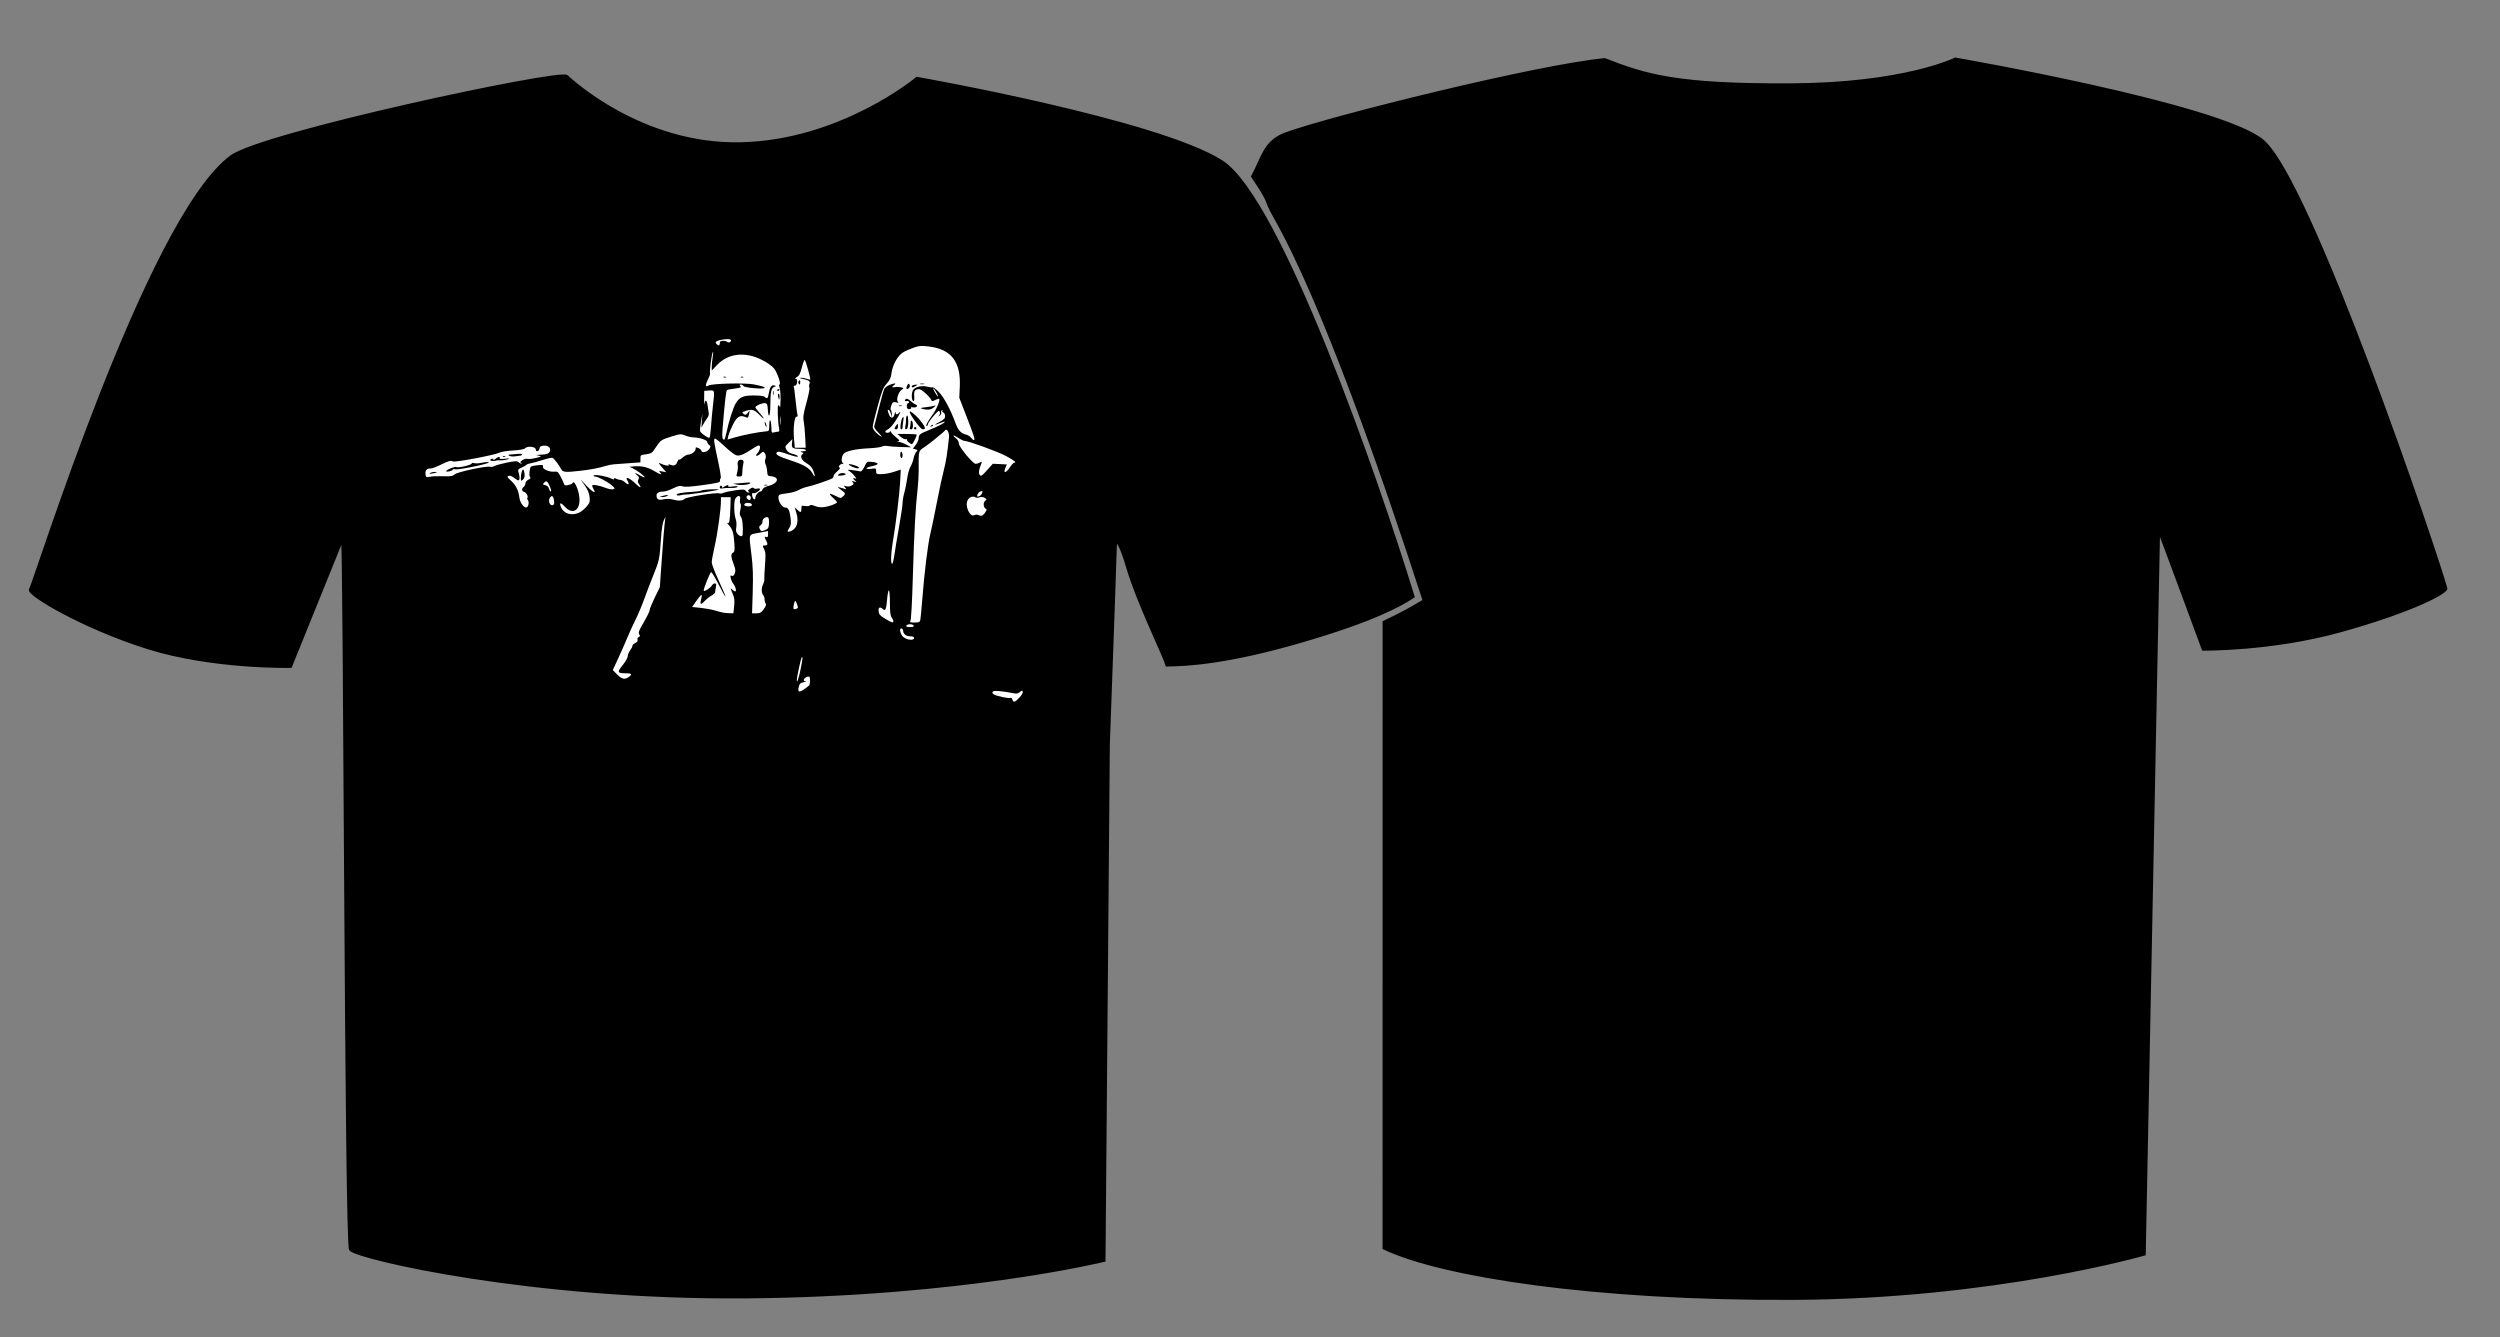 <?xml version="1.0" encoding="UTF-8" standalone="no"?>
<!-- Created with Inkscape (http://www.inkscape.org/) -->

<svg
   xmlns:dc="http://purl.org/dc/elements/1.1/"
   xmlns:cc="http://creativecommons.org/ns#"
   xmlns:rdf="http://www.w3.org/1999/02/22-rdf-syntax-ns#"
   xmlns:svg="http://www.w3.org/2000/svg"
   xmlns="http://www.w3.org/2000/svg"
   xmlns:sodipodi="http://sodipodi.sourceforge.net/DTD/sodipodi-0.dtd"
   xmlns:inkscape="http://www.inkscape.org/namespaces/inkscape"
   version="1.0"
   width="748.736"
   height="400.429"
   id="svg2"
   inkscape:version="0.47 r22583"
   sodipodi:docname="trivial.svg">
  <rect width="100%" height="100%" fill="#808080" stroke="none"/>
  <sodipodi:namedview
     pagecolor="#ffffff"
     bordercolor="#666666"
     borderopacity="1"
     objecttolerance="10"
     gridtolerance="10"
     guidetolerance="10"
     inkscape:pageopacity="0"
     inkscape:pageshadow="2"
     inkscape:window-width="1600"
     inkscape:window-height="853"
     id="namedview6"
     showgrid="false"
     inkscape:zoom="1.8101934"
     inkscape:cx="342.69272"
     inkscape:cy="265.62625"
     inkscape:window-x="0"
     inkscape:window-y="24"
     inkscape:window-maximized="1"
     inkscape:current-layer="svg2" />
  <defs
     id="defs4">
    <inkscape:perspective
       sodipodi:type="inkscape:persp3d"
       inkscape:vp_x="0 : 200.21457 : 1"
       inkscape:vp_y="0 : 1000 : 0"
       inkscape:vp_z="748.73621 : 200.21457 : 1"
       inkscape:persp3d-origin="374.3681 : 133.47638 : 1"
       id="perspective10" />
    <inkscape:perspective
       id="perspective2940"
       inkscape:persp3d-origin="0.5 : 0.33333333 : 1"
       inkscape:vp_z="1 : 0.5 : 1"
       inkscape:vp_y="0 : 1000 : 0"
       inkscape:vp_x="0 : 0.5 : 1"
       sodipodi:type="inkscape:persp3d" />
    <inkscape:perspective
       id="perspective3041"
       inkscape:persp3d-origin="0.5 : 0.33333333 : 1"
       inkscape:vp_z="1 : 0.5 : 1"
       inkscape:vp_y="0 : 1000 : 0"
       inkscape:vp_x="0 : 0.5 : 1"
       sodipodi:type="inkscape:persp3d" />
  </defs>
  <g
     transform="translate(-26.924,-23.191)"
     id="layer1"
     style="fill:#000000">
    <path
       d="M 250.265,411.557 C 186.304,412.075 134.535,399.98 131.96,397.405 C 130.544,395.989 130.31,183.908 129.519,184.172 L 113.908,222.731 C 113.908,222.731 90.628,223.243 71.123,217.097 C 51.841,211.021 35.072,201.005 36.098,199.704 C 37.361,198.105 71.17,88.753 96.171,70.187 C 105.573,63.206 194.633,44.256 196.627,46.114 C 197.741,47.152 218.887,66.927 248.726,66.293 C 278.877,65.659 301.575,46.71 301.575,46.71 C 301.575,46.71 373.684,59.419 392.782,71.666 C 410.085,82.763 439.096,165.948 450.084,201.856 C 446.195,204.409 438.09,208.957 416.218,215.297 C 394.347,221.637 382.332,222.251 376.468,222.318 C 375.817,219.889 367.665,203.254 364.7,193.104 C 362.507,185.595 360.882,183.275 360.882,187.65 C 360.882,188.863 359.954,215.212 358.819,246.202 L 357.521,400.634 C 357.521,400.634 315.113,411.039 250.265,411.557 z M 441.485,396.95 C 441.485,349.887 441.501,222.851 441.501,209.549 C 448.307,206.273 448.25,206.182 453.528,203.134 C 441.601,166.21 423.271,113.696 408.884,88.299 C 405.064,81.555 408.421,85.429 402.132,76.041 C 405.185,70.357 405.738,65.635 412.048,63.318 C 425.25,58.472 487.226,43.03 507.52,41.097 C 519.892,45.928 529.145,48.818 563.361,48.645 C 597.354,48.473 612.54,40.931 612.54,40.931 C 612.54,40.931 691.344,54.585 704.46,65.378 C 718.795,77.173 756.731,189.482 759.42,199.519 C 758.508,201.186 747.789,206.561 727.519,212.156 C 707.103,217.791 686.804,217.562 686.804,217.562 C 686.804,217.562 673.372,181.139 673.365,181.492 L 669.068,398.753 C 669.068,398.753 624.359,411.675 564.367,412.001 C 504.373,412.327 458.585,405.114 441.485,396.95 z "
       style="fill:#000000;fill-opacity:1;stroke:#000001;stroke-width:0.988;stroke-opacity:1"
       id="path2222" />
  </g>
  <rect
     style="fill:#ffffff;fill-opacity:1;stroke:none"
     id="rect3051"
     width="202.128"
     height="149.912"
     x="120.698"
     y="84.109" />
  <path
     style="fill:#000000"
     d="m 118.464,159.065 0,-76.613 103.299,0 103.299,0 0,76.613 0,76.613 -103.299,0 -103.299,0 0,-76.613 z m 186.835,49.866 c 0.692,-0.733 1.114,-1.478 1.003,-1.769 -0.162,-0.423 -0.297,-0.407 -0.86,0.103 -0.491,0.444 -0.968,0.544 -1.801,0.378 -3.431,-0.685 -5.911,-0.896 -6.268,-0.534 -0.27,0.274 -0.205,0.505 0.235,0.83 0.718,0.53 4.595,1.349 5.052,1.066 0.174,-0.107 0.415,0.117 0.536,0.498 0.313,0.986 0.743,0.869 2.104,-0.573 z m -62.838,-3.828 c 0.279,-1.784 0.179,-2.48 -0.353,-2.48 -0.605,0 -1.406,0.628 -1.406,1.102 0,0.152 0.271,0.296 0.603,0.321 0.331,0.025 0.071,0.141 -0.579,0.258 -0.926,0.167 -1.238,0.424 -1.441,1.189 -0.48,1.803 -0.045,2.043 1.624,0.894 0.833,-0.573 1.532,-1.151 1.553,-1.284 z m -2.729,-4.472 c 0.668,-3.269 0.754,-4.106 0.384,-3.735 -0.242,0.242 -1.464,5.818 -1.474,6.731 -0.015,1.235 0.533,-0.271 1.091,-2.996 z m -51.445,2.144 c 1.105,-0.774 0.945,-1.116 -0.526,-1.124 -2.991,-0.016 -3.067,-0.196 -1.119,-2.645 0.753,-0.947 1.372,-2.085 1.374,-2.528 0.002,-0.444 0.314,-1.2 0.692,-1.682 0.379,-0.482 0.689,-1.09 0.689,-1.353 0,-0.263 0.39,-0.655 0.866,-0.872 0.589,-0.269 0.806,-0.583 0.678,-0.985 -0.111,-0.35 0.03,-0.674 0.347,-0.795 0.423,-0.162 0.454,-0.335 0.145,-0.828 -0.322,-0.516 -0.086,-1.137 1.37,-3.601 0.967,-1.638 1.759,-3.266 1.759,-3.618 0,-0.352 0.687,-2.045 1.527,-3.76 l 1.527,-3.12 0.386,-5.645 c 0.51,-7.457 0.996,-13.322 1.21,-14.598 0.171,-1.023 0.167,-1.021 -0.397,0.172 -0.36,0.762 -0.671,2.725 -0.845,5.337 -0.416,6.246 -0.517,6.749 -2.212,10.928 -0.865,2.133 -2.126,5.428 -2.803,7.321 -0.677,1.894 -1.828,4.633 -2.558,6.087 -0.73,1.454 -1.866,3.943 -2.523,5.531 -0.657,1.588 -1.905,4.416 -2.772,6.285 l -1.577,3.397 1.284,1.315 c 1.387,1.42 2.278,1.62 3.478,0.779 z m 85.47,-11.688 c 0,-0.357 -0.359,-0.516 -1.163,-0.516 -1.194,0 -2.094,-0.707 -2.103,-1.653 -0.003,-0.289 -0.199,-0.591 -0.436,-0.671 -0.88,-0.295 -0.467,1.751 0.516,2.556 1.107,0.906 3.185,1.091 3.185,0.284 z m -0.086,-3.702 c -0.079,-0.237 -0.582,-0.43 -1.119,-0.43 -0.537,0 -1.04,0.194 -1.119,0.43 -0.097,0.292 0.262,0.43 1.119,0.43 0.857,0 1.216,-0.138 1.119,-0.43 z m -6.123,-1.377 c -0.006,-0.237 -0.238,-0.731 -0.516,-1.099 -0.372,-0.492 -0.506,-1.651 -0.506,-4.39 0,-2.047 -0.141,-3.722 -0.313,-3.722 -0.172,0 -0.423,1.317 -0.557,2.927 -0.173,2.075 -0.376,2.927 -0.699,2.927 -0.25,0 -0.551,-0.155 -0.668,-0.344 -0.117,-0.189 -0.446,-0.344 -0.731,-0.344 -0.377,0 -0.489,0.305 -0.41,1.118 0.091,0.943 0.402,1.293 1.986,2.238 2.06,1.228 2.431,1.334 2.415,0.69 z m 8.081,-0.344 c 0.09,-0.426 0.334,-2.944 0.542,-5.595 0.675,-8.599 1.672,-16.822 2.421,-19.981 0.403,-1.699 1.335,-6.188 2.072,-9.975 0.737,-3.788 1.649,-8.023 2.028,-9.411 0.6,-2.203 1.041,-5.006 1.54,-9.792 0.133,-1.278 -0.672,-2.739 -1.142,-2.073 -0.409,0.58 -4.78,4.128 -6.304,5.118 -1.73,1.123 -1.683,0.93 -1.643,6.862 0.01,1.515 -0.138,4.072 -0.329,5.681 -0.608,5.115 -1.029,12.886 -1.418,26.164 -0.232,7.942 -0.517,13.075 -0.739,13.343 -0.283,0.341 -0.016,0.436 1.224,0.436 1.366,0 1.608,-0.107 1.749,-0.775 z m -55.759,-4.132 c 0.188,-1.774 0.099,-2.452 -0.506,-3.857 -0.677,-1.572 -0.684,-1.659 -0.087,-1.119 0.356,0.322 0.751,0.586 0.878,0.586 0.465,0 0.214,-1.307 -0.405,-2.106 -0.35,-0.452 -0.745,-1.267 -0.878,-1.812 -0.2,-0.817 -0.147,-0.954 0.303,-0.781 0.378,0.145 0.653,-0.076 0.898,-0.719 0.277,-0.728 0.2,-1.327 -0.355,-2.779 -0.851,-2.223 -0.889,-3.031 -0.161,-3.439 0.444,-0.248 0.516,-0.754 0.385,-2.686 -0.221,-3.245 -0.52,-4.276 -1.577,-5.446 -0.497,-0.55 -0.715,-0.892 -0.484,-0.761 0.56,0.319 0.74,-0.625 0.859,-4.523 l 0.098,-3.185 -1.463,1.7e-4 -1.463,1.7e-4 0,1.302 c 0,2.373 -1.05,9.835 -1.908,13.566 -0.465,2.022 -0.845,4.114 -0.843,4.648 0.002,0.534 0.931,2.967 2.066,5.406 1.135,2.439 2.055,4.608 2.045,4.821 -0.01,0.213 -0.901,-1.354 -1.98,-3.482 -1.079,-2.127 -2.117,-3.847 -2.306,-3.822 -0.307,0.041 -2.238,4.811 -2.238,5.527 0,0.489 2.025,-0.734 2.412,-1.457 0.202,-0.377 0.613,-0.685 0.914,-0.685 0.429,0 0.501,0.232 0.332,1.076 -0.118,0.592 -0.215,1.285 -0.215,1.541 0,0.256 -0.488,0.717 -1.085,1.026 -0.597,0.309 -1.522,1.04 -2.057,1.625 -1.166,1.276 -1.505,1.086 -1.043,-0.587 0.188,-0.681 0.221,-1.237 0.074,-1.237 -0.147,0 -0.838,0.813 -1.535,1.808 l -1.267,1.808 2.509,0.255 c 1.38,0.141 3.284,0.484 4.231,0.763 2.302,0.679 2.876,0.788 4.363,0.835 l 1.264,0.04 0.228,-2.152 z m 8.891,0.873 c 0.597,-0.839 0.794,-1.396 0.571,-1.618 -0.186,-0.186 -0.339,-0.742 -0.339,-1.234 0,-0.492 -0.182,-1.077 -0.404,-1.299 -0.571,-0.571 -0.6,-2.153 -0.058,-3.245 0.253,-0.511 0.425,-1.208 0.383,-1.549 -0.043,-0.342 0.049,-2.268 0.203,-4.281 0.236,-3.078 0.193,-3.831 -0.275,-4.735 -0.526,-1.017 -0.521,-1.074 0.085,-1.074 0.98,0 1.118,-0.341 0.569,-1.404 -0.631,-1.22 -0.629,-1.378 0.014,-1.131 0.386,0.148 0.516,-0.054 0.516,-0.796 l 0,-0.994 -2.754,0.527 c -3.23,0.618 -3.03,0.008 -2.197,6.711 0.421,3.39 0.51,6.073 0.362,10.946 l -0.197,6.456 1.305,0 c 1.113,0 1.439,-0.188 2.215,-1.279 z m 10.218,-0.46 c 0,-0.155 -0.172,-0.718 -0.382,-1.251 -0.355,-0.901 -0.402,-0.921 -0.664,-0.281 -0.155,0.379 -0.293,1.023 -0.306,1.431 -0.019,0.578 0.129,0.703 0.664,0.562 0.379,-0.099 0.689,-0.307 0.689,-0.462 z m 28.907,-15.907 c 0.224,-1.562 0.861,-5.38 1.417,-8.483 0.556,-3.103 1.01,-6.207 1.01,-6.898 0,-0.69 0.244,-2.103 0.541,-3.138 0.298,-1.036 0.677,-2.941 0.843,-4.234 0.166,-1.293 0.612,-2.877 0.991,-3.519 0.379,-0.643 0.794,-1.754 0.923,-2.469 0.128,-0.716 0.476,-1.579 0.773,-1.919 0.497,-0.568 0.479,-0.633 -0.224,-0.817 l -0.764,-0.2 0.869,-1.14 c 0.478,-0.627 0.869,-1.519 0.869,-1.981 0,-1.08 0.35,-1.348 3.271,-2.511 2.547,-1.014 4.768,-2.198 4.544,-2.422 -0.074,-0.074 -0.695,0.1 -1.381,0.387 -1.9,0.794 -1.984,0.592 -0.15,-0.362 1.291,-0.672 1.636,-1.034 1.636,-1.716 0,-0.476 -0.232,-0.954 -0.515,-1.062 -0.283,-0.109 -0.414,-0.36 -0.291,-0.559 0.127,-0.206 0.059,-0.26 -0.159,-0.125 -0.21,0.13 -0.305,0.439 -0.21,0.687 0.095,0.248 -0.105,0.669 -0.445,0.936 -0.56,0.44 -0.575,0.43 -0.161,-0.099 0.29,-0.37 0.348,-0.78 0.159,-1.118 -0.24,-0.429 -0.615,-0.157 -1.921,1.397 -0.892,1.061 -1.623,2.145 -1.623,2.409 0,0.264 -0.159,0.479 -0.353,0.479 -0.421,0 0.254,-1.262 1.903,-3.56 1.155,-1.61 2.189,-4.178 1.828,-4.54 -0.097,-0.097 -0.625,0.057 -1.174,0.342 -0.763,0.396 -1.028,0.418 -1.125,0.092 -0.259,-0.867 -2.966,-3.353 -3.646,-3.348 -1.298,0.01 -1.648,0.504 -1.516,2.147 0.091,1.135 0.009,1.504 -0.306,1.383 -0.518,-0.199 -0.57,-2.286 -0.081,-3.201 0.524,-0.98 2.671,-1.516 4.286,-1.07 0.729,0.201 1.453,0.287 1.609,0.191 0.156,-0.096 0.972,0.513 1.813,1.354 1.532,1.532 3.551,5.283 5.054,9.387 0.792,2.163 1.636,3.078 3.153,3.419 0.518,0.116 1.242,0.592 1.608,1.057 0.366,0.465 0.747,0.714 0.846,0.553 0.216,-0.35 -0.176,-1.52 -2.628,-7.844 l -1.86,-4.799 0.154,-3.307 c 0.345,-7.424 -2.518,-11.195 -9.13,-12.024 -2.386,-0.299 -2.966,-0.257 -4.711,0.344 -1.095,0.377 -2.524,1.014 -3.175,1.417 -1.564,0.966 -3.131,3.766 -3.425,6.117 -0.184,1.474 -0.493,2.159 -1.452,3.221 -1.049,1.161 -1.424,2.101 -2.697,6.751 -0.813,2.971 -1.484,5.758 -1.49,6.193 -0.012,0.786 1.25,2.214 2.571,2.91 0.379,0.2 0.022,-0.288 -0.793,-1.084 -0.962,-0.939 -1.42,-1.652 -1.307,-2.032 0.096,-0.322 0.733,-2.82 1.414,-5.551 0.682,-2.731 1.398,-5.262 1.592,-5.625 0.194,-0.363 0.878,-0.879 1.519,-1.147 1.487,-0.621 2.26,-0.626 1.447,-0.008 -0.833,0.632 -0.754,0.831 0.252,0.639 0.47,-0.09 1.267,-0.06 1.771,0.067 0.915,0.23 0.915,0.231 0.189,0.74 -1.017,0.713 -1.741,3.171 -1.069,3.632 0.351,0.24 0.193,0.279 -0.547,0.135 -0.931,-0.182 -1.084,-0.087 -1.459,0.908 -0.231,0.611 -0.305,1.197 -0.165,1.301 0.14,0.104 0.283,0.655 0.318,1.223 l 0.064,1.033 -0.372,-1.119 c -0.205,-0.615 -0.505,-1.119 -0.667,-1.119 -0.373,0 -0.371,0.021 0.09,1.344 0.48,1.378 1.416,1.3 1.725,-0.143 0.121,-0.566 0.238,-0.758 0.261,-0.426 0.048,0.702 0.421,0.773 1.005,0.189 0.78,-0.78 0.411,0.088 -0.958,2.258 -0.754,1.195 -1.762,2.35 -2.238,2.567 -0.477,0.217 -0.867,0.553 -0.867,0.747 0,0.51 1.373,0.433 1.402,-0.079 0.013,-0.237 0.13,-0.172 0.258,0.144 0.129,0.316 0.821,1.04 1.538,1.608 1.071,0.849 1.194,1.062 0.689,1.193 -0.489,0.127 -0.46,0.168 0.141,0.2 0.416,0.022 1.425,0.395 2.241,0.829 l 1.485,0.79 -3.041,-0.079 c -1.672,-0.043 -3.486,-0.177 -4.029,-0.296 -0.543,-0.119 -1.299,-0.051 -1.679,0.153 -0.38,0.203 -2.102,0.437 -3.828,0.519 -4.089,0.195 -6.906,0.803 -7.659,1.653 -0.696,0.785 -0.804,2.531 -0.172,2.786 0.274,0.111 0.227,0.184 -0.13,0.201 -0.788,0.038 -1.512,0.942 -0.917,1.144 0.286,0.097 0.046,0.488 -0.674,1.097 -0.615,0.52 -1.119,1.155 -1.119,1.412 0,0.256 -0.178,0.576 -0.396,0.71 -0.782,0.483 -6.004,2.259 -7.391,2.512 -0.779,0.143 -1.953,0.576 -2.608,0.962 -0.655,0.387 -2.095,0.816 -3.2,0.954 -1.104,0.138 -2.216,0.331 -2.471,0.428 -1.235,0.474 0.185,3.891 1.616,3.891 0.864,0 1.302,0.897 1.576,3.225 0.174,1.482 0.097,2.116 -0.337,2.779 -0.309,0.472 -0.563,0.942 -0.563,1.043 0,0.417 0.997,0.139 1.817,-0.506 1.155,-0.908 1.457,-2.776 0.8,-4.945 l -0.507,-1.675 0.775,0.728 c 1.031,0.969 1.247,0.92 1.247,-0.283 0,-0.956 0.063,-1.001 1.161,-0.823 0.65,0.105 1.26,0.029 1.385,-0.173 0.15,-0.243 0.639,-0.188 1.493,0.169 0.865,0.361 1.783,0.462 2.88,0.317 1.534,-0.203 3.755,-1.073 3.755,-1.47 0,-0.103 -0.573,-0.711 -1.272,-1.352 -1.446,-1.324 -1.073,-1.498 0.975,-0.453 1.325,0.676 1.43,0.682 2.052,0.119 0.904,-0.818 0.842,-1.019 -0.635,-2.062 -1.312,-0.926 -1.216,-0.946 1.119,-0.237 0.629,0.191 0.644,0.155 0.175,-0.417 -0.476,-0.58 -0.454,-0.607 0.299,-0.368 0.488,0.155 1.14,0.083 1.629,-0.178 0.67,-0.359 0.74,-0.527 0.392,-0.947 -0.361,-0.435 -0.296,-0.475 0.435,-0.271 0.782,0.218 0.804,0.196 0.256,-0.247 -0.764,-0.617 -0.777,-0.972 -0.024,-0.683 0.498,0.191 0.486,0.099 -0.086,-0.668 -0.365,-0.489 -1.052,-1.145 -1.525,-1.458 -0.846,-0.559 -0.831,-0.565 0.861,-0.357 0.947,0.117 1.962,0.281 2.255,0.366 0.363,0.105 0.776,-0.346 1.295,-1.414 0.739,-1.521 0.803,-1.564 2.144,-1.439 2.307,0.215 2.398,0.818 0.192,1.276 -2.174,0.451 -2.335,1.075 -0.204,0.789 1.305,-0.175 1.377,-0.137 1.377,0.721 0,0.853 0.097,0.906 1.636,0.898 0.9,-0.005 2.551,-0.315 3.669,-0.689 1.118,-0.374 2.049,-0.68 2.069,-0.68 0.019,0 -0.069,1.743 -0.196,3.874 -0.239,4.004 -1.309,12.7 -2.193,17.819 -0.565,3.273 -0.667,6.542 -0.203,6.542 0.168,0 0.488,-1.278 0.711,-2.841 z m -16.789,-23.924 c 0.416,-0.501 1.866,-0.588 2.15,-0.129 0.105,0.17 -0.418,0.366 -1.161,0.437 -1.063,0.101 -1.274,0.035 -0.989,-0.308 z m 4.1,-2.35 c -0.644,-0.28 -1.085,-0.594 -0.98,-0.699 0.268,-0.268 3.012,0.592 3.012,0.944 0,0.419 -0.694,0.335 -2.032,-0.245 z m 14.428,-3.617 c 0,-0.615 0.143,-0.965 0.344,-0.841 0.189,0.117 0.344,0.591 0.344,1.053 0,0.462 -0.155,0.841 -0.344,0.841 -0.189,0 -0.344,-0.474 -0.344,-1.053 z m 2.582,-3.63 c -0.379,-0.291 -0.652,-0.668 -0.607,-0.837 0.045,-0.169 -0.119,-0.231 -0.364,-0.137 -0.245,0.094 -0.902,-0.221 -1.459,-0.701 l -1.014,-0.872 2.783,-3.4e-4 c 1.531,-2.3e-4 2.869,0.085 2.974,0.19 0.201,0.201 -1.158,2.908 -1.453,2.894 -0.095,-0.004 -0.482,-0.247 -0.861,-0.538 z m -4.293,-4.183 c 0.006,-0.142 0.238,-0.559 0.516,-0.927 0.485,-0.641 0.506,-0.63 0.506,0.258 0,0.594 -0.185,0.927 -0.516,0.927 -0.284,0 -0.512,-0.116 -0.506,-0.258 z m 1.839,-1.363 c 0.122,-0.892 0.396,-1.783 0.608,-1.98 0.283,-0.262 0.329,0.011 0.173,1.019 -0.117,0.758 -0.215,1.648 -0.217,1.98 -0.002,0.331 -0.18,0.603 -0.395,0.603 -0.268,0 -0.321,-0.51 -0.169,-1.622 z m 1.376,0.847 c 0.114,-0.426 0.21,-1.356 0.212,-2.066 0.003,-0.71 0.16,-1.291 0.349,-1.291 0.373,0 0.475,2.701 0.135,3.587 -0.324,0.844 -0.931,0.644 -0.697,-0.23 z m 1.385,0.23 c 0.115,-0.3 0.209,-0.928 0.209,-1.398 0,-0.481 0.15,-0.76 0.344,-0.64 0.189,0.117 0.344,0.746 0.344,1.398 0,0.859 -0.152,1.185 -0.553,1.185 -0.363,0 -0.481,-0.187 -0.344,-0.545 z m 1.242,0.2 c 0,-0.189 0.155,-0.344 0.344,-0.344 0.189,0 0.344,0.155 0.344,0.344 0,0.189 -0.155,0.344 -0.344,0.344 -0.189,0 -0.344,-0.155 -0.344,-0.344 z m 0.786,-1.463 c -2.676,-3.551 -2.823,-4.641 -0.314,-2.328 1.618,1.491 3.062,3.586 2.713,3.935 -0.498,0.498 -1.133,0.072 -2.399,-1.607 z m 4.287,0.732 c 0.234,-0.235 0.511,-0.341 0.617,-0.235 0.106,0.106 -0.085,0.299 -0.425,0.428 -0.491,0.187 -0.53,0.147 -0.193,-0.193 z m -7.057,-5.178 c -0.402,-0.402 -0.157,-1.666 0.323,-1.666 0.178,0 0.222,-0.166 0.097,-0.368 -0.125,-0.202 -0.444,-0.285 -0.709,-0.183 -0.564,0.217 -0.654,-0.335 -0.109,-0.672 0.205,-0.127 0.786,0.151 1.291,0.618 0.505,0.466 1.2,0.947 1.543,1.068 0.343,0.121 0.528,0.376 0.41,0.567 -0.249,0.404 -1.426,0.467 -1.638,0.088 -0.079,-0.142 -0.102,-0.077 -0.05,0.144 0.126,0.541 -0.724,0.837 -1.158,0.403 z m 4.394,0.085 c -0.692,-0.198 -0.49,-0.287 1.033,-0.454 1.042,-0.114 2.204,-0.311 2.582,-0.437 0.604,-0.201 0.588,-0.141 -0.124,0.488 -0.822,0.726 -1.92,0.852 -3.491,0.402 z m -6.973,-0.946 c 0.237,-0.096 0.624,-0.096 0.861,0 0.237,0.096 0.043,0.174 -0.43,0.174 -0.473,0 -0.667,-0.078 -0.43,-0.174 z m 2.278,-5.367 c 0.036,-0.237 0.197,-0.641 0.357,-0.898 0.241,-0.386 0.341,-0.388 0.573,-0.011 0.158,0.255 0.12,0.65 -0.085,0.898 -0.468,0.564 -0.93,0.57 -0.845,0.011 z m 1.595,-0.343 c 0,-0.249 0.414,-0.488 0.919,-0.53 1.014,-0.084 0.996,-0.013 -0.144,0.58 -0.615,0.32 -0.775,0.31 -0.775,-0.05 z m 2.496,-0.841 c 0.331,-0.087 0.874,-0.087 1.205,0 0.331,0.087 0.06,0.157 -0.603,0.157 -0.663,0 -0.934,-0.071 -0.603,-0.157 z m -53.124,45.086 c 0.136,-2.622 -0.101,-4.728 -0.601,-5.331 -0.331,-0.399 -0.356,-0.907 -0.103,-2.034 0.199,-0.885 0.211,-1.628 0.029,-1.81 -0.17,-0.17 -0.22,-0.751 -0.112,-1.291 0.24,-1.202 -0.611,-1.371 -1.38,-0.274 -0.554,0.79 -0.479,4.794 0.119,6.367 0.186,0.49 0.241,1.504 0.121,2.254 -0.167,1.043 -0.074,1.522 0.397,2.043 0.762,0.842 1.488,0.878 1.53,0.077 z m 7.867,-3.169 c 0.059,-0.818 -0.04,-1.635 -0.221,-1.816 -0.513,-0.513 -1.835,0.35 -1.713,1.117 0.057,0.358 -0.187,0.864 -0.542,1.125 -0.537,0.394 -0.579,0.6 -0.248,1.218 0.367,0.686 0.485,0.709 1.507,0.294 0.977,-0.397 1.122,-0.628 1.217,-1.937 z m -56.992,-3.236 c 0.612,-0.256 1.632,-1.056 2.266,-1.777 1.038,-1.182 1.137,-1.475 0.995,-2.949 -0.111,-1.155 -0.532,-2.177 -1.429,-3.474 l -1.272,-1.837 1.908,2.036 c 1.774,1.894 2.935,2.409 1.98,0.879 -0.23,-0.368 -0.417,-0.832 -0.417,-1.033 0,-0.458 2.004,-0.117 4.132,0.701 0.852,0.328 1.84,0.492 2.195,0.364 0.579,-0.209 0.529,-0.33 -0.479,-1.179 -1.351,-1.137 -4.214,-2.63 -5.044,-2.63 -0.374,0 -0.475,-0.12 -0.27,-0.322 0.372,-0.366 4.001,0.302 5.234,0.963 0.521,0.28 0.775,0.295 0.775,0.047 0,-0.258 0.2,-0.261 0.666,-0.012 0.366,0.196 0.937,0.356 1.269,0.356 0.332,0 0.961,0.336 1.399,0.747 0.979,0.92 1.427,0.599 0.704,-0.505 -0.941,-1.436 0.599,-0.911 2.341,0.799 1.479,1.452 2.069,1.535 1.056,0.148 -0.358,-0.49 -0.391,-0.839 -0.126,-1.334 0.289,-0.54 0.208,-0.793 -0.414,-1.296 -1.048,-0.849 -0.528,-0.791 0.917,0.102 0.648,0.4 1.254,0.651 1.348,0.558 0.22,-0.22 -2.14,-2.032 -3.477,-2.67 l -1.033,-0.493 1.377,-0.12 c 2.273,-0.199 4.115,0.241 6.157,1.471 1.816,1.093 2.469,1.199 1.515,0.245 -0.33,-0.33 -0.164,-0.369 0.775,-0.182 l 1.194,0.238 -1.119,-1.277 c -1.264,-1.442 -1.389,-1.76 -0.516,-1.312 1.045,0.536 2.575,0.81 2.333,0.419 -0.147,-0.238 0.045,-0.259 0.574,-0.063 1.07,0.396 1.635,0.147 2.031,-0.896 0.182,-0.48 0.421,-0.783 0.531,-0.673 0.11,0.11 0.607,-0.179 1.106,-0.641 0.499,-0.462 1.222,-0.84 1.608,-0.84 0.988,0 2.232,-0.953 2.232,-1.709 0,-0.556 0.109,-0.586 0.858,-0.239 0.472,0.219 0.859,0.572 0.861,0.785 0.005,0.762 1.751,0.408 2.328,-0.472 0.523,-0.799 0.522,-0.89 -0.02,-1.286 -0.321,-0.235 -0.583,-0.649 -0.583,-0.92 0,-0.54 -2.447,-1.325 -4.13,-1.325 -0.562,0 -1.646,-0.25 -2.41,-0.556 -1.337,-0.535 -1.498,-0.522 -4.319,0.358 -2.631,0.82 -3.033,1.061 -3.941,2.363 -0.556,0.797 -1.213,1.736 -1.461,2.086 -0.286,0.404 -1.045,0.703 -2.081,0.82 -1.57,0.177 -1.63,0.225 -1.63,1.297 l 0,1.113 -3.357,0.242 c -1.846,0.133 -3.9,0.283 -4.562,0.334 -0.663,0.051 -1.747,0.261 -2.41,0.467 -2.052,0.639 -4.526,1.118 -7.575,1.466 -4.554,0.52 -5.335,0.462 -5.806,-0.435 -0.616,-1.172 -2.108,-3.154 -2.568,-3.411 -0.224,-0.125 -1.569,0.152 -2.99,0.616 -1.42,0.464 -3.036,0.91 -3.59,0.993 -0.554,0.082 -1.096,0.27 -1.205,0.416 -0.109,0.147 -0.767,0.53 -1.462,0.851 -1.235,0.571 -1.256,0.612 -0.898,1.777 0.201,0.656 0.268,1.448 0.149,1.76 -0.19,0.494 -0.372,0.449 -1.422,-0.352 -0.784,-0.598 -1.417,-0.837 -1.811,-0.685 -0.518,0.2 -0.406,0.418 0.771,1.497 1.477,1.354 2.216,2.859 2.486,5.06 0.172,1.406 1.234,2.927 2.044,2.927 0.606,0 0.979,-1.616 0.504,-2.188 -0.209,-0.252 -0.29,-0.548 -0.179,-0.658 0.376,-0.376 -0.24,-1.594 -0.913,-1.808 -0.8,-0.254 -0.87,-0.95 -0.155,-1.544 0.284,-0.236 0.516,-0.723 0.516,-1.083 0,-0.363 0.382,-0.828 0.858,-1.045 0.625,-0.285 0.763,-0.506 0.506,-0.815 -0.202,-0.243 -0.256,-1.026 -0.126,-1.834 0.223,-1.397 0.242,-1.412 1.99,-1.644 1.886,-0.25 2.159,-0.187 2.009,0.465 -0.147,0.64 1.91,1.538 3.255,1.422 1.111,-0.096 1.264,0.013 2.019,1.44 0.449,0.849 0.902,1.827 1.006,2.173 0.155,0.513 0.398,0.585 1.309,0.389 0.616,-0.133 1.171,-0.378 1.234,-0.544 0.507,-1.336 2.123,2.429 2.123,4.947 0,3.388 -2.218,4.455 -4.372,2.103 -1.281,-1.398 -1.783,-1.338 -1.171,0.139 0.788,1.903 3.055,2.623 5.302,1.684 z m -17.314,-10.414 c 0.006,-1.288 0.346,-2.55 0.686,-2.55 0.147,0 0.33,0.546 0.408,1.213 0.101,0.864 -0.037,1.375 -0.479,1.775 -0.584,0.529 -0.62,0.503 -0.616,-0.439 z m 69.205,7.952 c 0,-0.562 -1.881,-0.75 -2.208,-0.22 -0.287,0.464 0.17,0.737 1.233,0.737 0.638,0 0.976,-0.179 0.976,-0.516 z m -59.23,-0.775 c -0.003,-0.521 -0.152,-1.179 -0.332,-1.463 -0.29,-0.459 -0.383,-0.459 -0.831,0 -0.702,0.719 -0.338,2.41 0.519,2.41 0.479,0 0.647,-0.247 0.643,-0.947 z m 35.414,-0.785 c 1.787,0.496 3.023,0.438 3.632,-0.17 0.576,-0.576 9.523,-1.991 10.417,-1.648 0.284,0.109 0.855,0.034 1.268,-0.167 0.413,-0.201 1.99,-0.536 3.503,-0.745 2.369,-0.327 2.805,-0.306 3.137,0.147 0.212,0.29 0.601,0.524 0.864,0.522 0.386,-0.004 0.392,-0.06 0.028,-0.291 -0.341,-0.216 -0.24,-0.424 0.412,-0.852 0.58,-0.38 0.938,-0.445 1.091,-0.197 0.125,0.203 0.598,0.275 1.051,0.162 0.455,-0.114 0.823,-0.053 0.823,0.136 0,0.525 -1.641,1.483 -2.077,1.213 -0.258,-0.159 -0.349,0.079 -0.273,0.719 0.124,1.051 0.973,1.606 0.973,0.635 0,-0.716 0.962,-1.864 1.563,-1.864 0.233,0 0.495,-0.275 0.583,-0.612 0.103,-0.396 0.796,-0.785 1.959,-1.102 2.797,-0.762 3.185,-2.578 0.604,-2.828 -1.01,-0.098 -1.101,-0.212 -1.189,-1.483 -0.052,-0.758 -0.267,-1.715 -0.476,-2.129 -0.214,-0.423 -0.262,-1.025 -0.109,-1.377 0.325,-0.748 0.231,-1.498 -0.265,-2.101 -0.289,-0.352 -0.515,-0.299 -1.109,0.258 -1.066,1.002 -1.885,0.917 -0.933,-0.097 0.773,-0.822 1.024,-2.302 0.39,-2.302 -0.197,0 -0.778,0.277 -1.291,0.616 -3.152,2.083 -4.358,2.605 -5.407,2.342 -0.512,-0.129 -2.07,-1.312 -3.462,-2.629 -1.392,-1.317 -2.714,-2.395 -2.938,-2.395 -0.5,0 -0.361,1.011 0.984,7.158 0.551,2.516 0.867,4.659 0.702,4.76 -0.165,0.102 -0.257,0.434 -0.204,0.737 0.08,0.461 -0.76,0.671 -5.076,1.271 -3.681,0.512 -5.445,0.623 -6.118,0.387 -0.767,-0.27 -1.305,-0.157 -2.842,0.597 -1.042,0.511 -2.24,0.932 -2.662,0.934 -1.54,0.009 -2.317,0.402 -2.317,1.172 0,1.211 0.574,1.531 2.121,1.183 0.869,-0.195 1.847,-0.18 2.642,0.041 z m -3.042,-1.023 c 0.473,-0.152 1.093,-0.289 1.377,-0.305 0.459,-0.026 0.459,0.008 0,0.305 -0.284,0.184 -0.904,0.321 -1.377,0.305 l -0.861,-0.029 0.861,-0.276 z m 4.331,-0.301 c -0.258,-0.418 1.548,-0.791 4.604,-0.95 1.411,-0.074 2.65,-0.248 2.755,-0.388 0.105,-0.14 1.351,-0.305 2.77,-0.367 1.419,-0.062 2.486,-0.018 2.371,0.097 -0.231,0.231 -8.674,1.486 -9.772,1.453 -0.379,-0.011 -1.105,0.087 -1.614,0.219 -0.509,0.132 -1.01,0.103 -1.113,-0.064 z m 12.886,-2.301 c 0,-0.273 0.155,-0.497 0.344,-0.497 0.189,0 0.344,0.174 0.344,0.386 0,0.257 0.144,0.275 0.43,0.053 0.729,-0.564 1.701,-0.824 1.427,-0.382 -0.177,0.286 0.201,0.334 1.377,0.172 1.082,-0.148 1.548,-0.104 1.401,0.134 -0.121,0.196 -1.02,0.337 -1.998,0.314 -0.977,-0.024 -2.126,0.037 -2.552,0.136 -0.528,0.122 -0.775,0.021 -0.775,-0.318 z m 4.993,-0.848 -1.033,-0.255 1.033,-0.061 c 0.568,-0.034 1.808,-0.137 2.755,-0.23 1.157,-0.113 1.608,-0.055 1.375,0.178 -0.47,0.47 -2.859,0.683 -4.129,0.369 z m 8.35,0.124 c 0.237,-0.096 0.624,-0.096 0.861,0 0.237,0.096 0.043,0.174 -0.43,0.174 -0.473,0 -0.667,-0.078 -0.43,-0.174 z m -8.118,-3.788 c 0.192,-0.694 0.263,-1.688 0.159,-2.208 -0.219,-1.095 0.428,-1.822 1.318,-1.48 0.449,0.172 0.531,0.442 0.342,1.125 -0.137,0.494 -0.263,1.557 -0.28,2.362 -0.029,1.352 -0.102,1.463 -0.959,1.463 -0.903,0 -0.919,-0.035 -0.58,-1.262 z m 4.072,7.632 c 0,-0.666 -0.676,-1.011 -1.117,-0.57 -0.262,0.262 -0.242,0.521 0.069,0.896 0.485,0.585 1.048,0.41 1.048,-0.326 z m -60.099,-3.185 c -0.749,-1.795 -1.087,-2.06 -1.764,-1.383 -0.527,0.527 -0.505,0.584 0.317,0.79 0.547,0.137 0.964,0.539 1.093,1.053 0.115,0.457 0.363,0.831 0.551,0.831 0.192,0 0.106,-0.567 -0.197,-1.291 z m -32.21,-3.265 c 2.454,0.078 3.008,-0.008 3.615,-0.566 0.79,-0.725 9.705,-2.617 10.639,-2.258 0.29,0.111 0.887,1.6e-4 1.328,-0.247 0.441,-0.247 2.119,-0.707 3.728,-1.024 2.65,-0.52 2.984,-0.524 3.531,-0.039 0.333,0.295 0.707,0.433 0.832,0.308 0.125,-0.125 0.008,-0.231 -0.26,-0.235 -0.296,-0.005 -0.15,-0.268 0.373,-0.672 0.529,-0.408 1.155,-0.591 1.625,-0.474 0.42,0.104 1.578,-0.019 2.572,-0.274 1.711,-0.438 1.753,-0.475 0.786,-0.683 -0.946,-0.203 -0.919,-0.222 0.355,-0.265 2.051,-0.068 2.843,-0.365 3.047,-1.146 0.262,-1 -0.601,-1.708 -1.925,-1.581 -0.86,0.083 -1.147,0.289 -1.232,0.883 -0.118,0.829 -1.095,1.096 -1.095,0.298 0,-0.887 -2.41,-1.196 -3.197,-0.41 -0.321,0.321 -1.581,0.555 -3.635,0.674 -1.729,0.1 -3.495,0.372 -3.923,0.604 -1.34,0.725 -13.446,3.023 -14.094,2.676 -0.673,-0.36 -1.104,-0.237 -3.871,1.108 -1.119,0.544 -2.307,0.989 -2.64,0.989 -1.173,0 -1.695,0.417 -1.695,1.357 0,1.224 0.255,1.439 1.342,1.133 0.493,-0.139 2.2,-0.21 3.794,-0.16 z m -3.759,-0.948 c 0.284,-0.186 0.891,-0.341 1.349,-0.344 1.105,-0.007 0.825,0.189 -0.66,0.461 -0.848,0.156 -1.052,0.121 -0.689,-0.117 z m 4.824,-0.57 c 0.005,-0.425 2.842,-1.559 3.074,-1.229 0.107,0.152 1.247,0.031 2.534,-0.269 1.287,-0.3 2.217,-0.677 2.066,-0.839 -0.151,-0.162 0.147,-0.193 0.662,-0.07 0.515,0.123 1.663,0.062 2.551,-0.138 0.888,-0.199 1.741,-0.237 1.894,-0.083 0.355,0.355 -9.088,2.306 -10.003,2.067 -0.376,-0.098 -0.729,-0.051 -0.785,0.104 -0.143,0.394 -1.997,0.819 -1.993,0.457 z m 13.247,-3.233 c -0.089,-0.144 0.07,-0.35 0.353,-0.459 0.283,-0.109 0.515,-0.023 0.515,0.189 0,0.22 0.272,0.14 0.63,-0.183 0.694,-0.628 1.607,-0.781 1.254,-0.21 -0.149,0.242 0.381,0.299 1.615,0.173 1.542,-0.157 1.672,-0.131 0.805,0.163 -0.568,0.192 -1.498,0.331 -2.066,0.308 -0.568,-0.023 -1.11,-0.006 -1.205,0.037 -0.485,0.222 -1.759,0.209 -1.9,-0.02 z m 3.715,-1.23 c 0.114,-0.114 0.411,-0.127 0.66,-0.027 0.275,0.11 0.193,0.192 -0.208,0.208 -0.363,0.015 -0.566,-0.066 -0.452,-0.181 z m 1.973,-0.137 c -0.43,-0.277 -0.401,-0.338 0.172,-0.365 0.379,-0.018 1.347,-0.105 2.152,-0.195 0.805,-0.09 1.463,-0.026 1.463,0.141 0,0.167 -0.194,0.326 -0.43,0.352 -0.237,0.026 -0.973,0.127 -1.636,0.223 -0.663,0.097 -1.438,0.026 -1.722,-0.157 z m 91.048,4.51 c -0.413,-1.033 -0.991,-1.675 -2.08,-2.314 -1.53,-0.897 -2.04,-2.171 -1.101,-2.751 0.28,-0.173 0.199,-0.333 -0.258,-0.513 -0.559,-0.219 -0.514,-0.265 0.281,-0.285 1.555,-0.04 1.071,-0.712 -0.516,-0.718 -2.551,-0.008 -2.888,-0.212 -2.735,-1.652 l 0.134,-1.27 -1.152,1.124 c -1.11,1.083 -1.133,1.159 -0.629,2.066 0.373,0.671 0.941,1.035 1.979,1.266 0.801,0.178 1.456,0.503 1.456,0.722 0,0.251 -1.086,0.017 -2.945,-0.633 -2.305,-0.806 -3.035,-0.939 -3.357,-0.612 -0.619,0.628 0.375,1.211 4.2,2.463 3.881,1.269 5.661,2.321 6.422,3.793 0.778,1.504 0.987,1.027 0.302,-0.686 z m 55.838,-2.027 2.095,0.1 -0.464,1.119 c -0.692,1.667 0.237,1.495 1.398,-0.258 0.501,-0.758 1.064,-1.377 1.251,-1.377 0.875,0 0.117,-0.636 -2.329,-1.956 -2.467,-1.331 -11.384,-4.587 -12.561,-4.587 -0.282,0 -1.095,-0.395 -1.807,-0.878 -1.485,-1.008 -2.03,-0.922 -0.714,0.113 0.536,0.421 0.879,1.038 0.879,1.578 0,1.02 4.193,6.073 5.039,6.073 0.283,0 0.839,-0.173 1.234,-0.384 0.631,-0.338 0.687,-0.306 0.457,0.258 -0.759,1.864 -0.91,2.941 -0.484,3.454 0.378,0.456 0.67,0.266 2.175,-1.415 l 1.738,-1.941 2.095,0.1 z m -58.286,-8.078 c -0.083,-1.752 -0.283,-3.882 -0.445,-4.735 -0.244,-1.288 -0.101,-2.248 0.849,-5.681 0.629,-2.273 1.014,-4.268 0.857,-4.434 -0.157,-0.166 -0.149,-0.66 0.017,-1.098 0.31,-0.817 -0.103,-1.078 -2.591,-1.637 -0.634,-0.142 -0.629,-0.158 0.064,-0.195 0.414,-0.022 1.171,0.119 1.683,0.314 0.512,0.195 0.996,0.289 1.075,0.21 0.177,-0.177 -1.292,-5.447 -1.626,-5.836 -0.132,-0.154 -0.527,0.827 -0.878,2.18 -0.498,1.918 -0.83,2.563 -1.511,2.934 -0.556,0.303 -0.676,0.48 -0.33,0.489 0.721,0.018 0.465,2.08 -0.258,2.08 -0.274,0 -0.426,0.116 -0.338,0.258 0.088,0.142 0.333,1.999 0.546,4.128 0.213,2.128 0.477,4.104 0.586,4.39 0.122,0.319 0.004,0.521 -0.306,0.521 -0.665,0 -1.039,3.517 -0.729,6.85 l 0.227,2.447 1.629,0 1.629,0 -0.151,-3.185 z m -2.019,-16.127 c -0.127,-0.206 -0.059,-0.547 0.152,-0.758 0.281,-0.281 0.383,-0.182 0.383,0.374 0,0.831 -0.179,0.959 -0.535,0.383 z m -21.552,14.75 c 0.643,-3.205 2.011,-7.514 2.781,-8.762 1.164,-1.886 2.225,-2.344 5.42,-2.338 1.791,0.003 3,0.162 3.268,0.43 0.687,0.687 0.932,0.504 1.158,-0.866 0.334,-2.032 0.815,-2.786 1.637,-2.571 0.713,0.187 0.713,0.187 0.013,0.446 -0.882,0.326 -1.143,1.588 -1.143,5.525 0,3.285 -0.584,4.248 -0.757,1.248 -0.09,-1.557 -0.208,-1.823 -0.856,-1.915 -0.795,-0.113 -2.864,0.796 -2.864,1.259 0,0.15 0.478,0.805 1.062,1.455 1.712,1.904 1.905,2.62 0.237,0.879 -1.624,-1.695 -2.372,-1.902 -4.36,-1.209 -1.013,0.353 -1.05,0.418 -0.482,0.842 0.533,0.397 0.701,0.357 1.246,-0.297 l 0.63,-0.756 -0.227,1.032 c -0.289,1.312 -0.254,1.288 -1.329,0.88 -1.49,-0.567 -2.355,0.038 -3.582,2.503 -0.618,1.242 -1.216,2.723 -1.33,3.29 l -0.206,1.031 2.191,-0.648 c 2.33,-0.689 7.305,-1.66 9.163,-1.788 1.115,-0.077 1.119,-0.083 1.143,-1.984 0.029,-2.295 0.602,-1.423 0.64,0.974 0.022,1.387 0.084,1.487 0.799,1.296 0.426,-0.114 0.981,-0.21 1.233,-0.212 0.316,-0.003 0.398,-0.299 0.267,-0.952 -0.396,-1.962 -0.572,-6.973 -0.245,-6.973 0.182,0 0.401,0.271 0.488,0.603 0.087,0.331 0.175,-0.666 0.197,-2.216 0.022,-1.55 -0.111,-3.216 -0.296,-3.702 -0.186,-0.489 -0.2,-0.883 -0.031,-0.883 0.565,0 -0.624,-3.539 -1.608,-4.788 -0.597,-0.758 -2.007,-1.759 -3.632,-2.581 -5.054,-2.556 -10.063,-2.001 -13.417,1.486 l -1.636,1.7 0.021,-1.266 c 0.011,-0.696 0.143,-2.009 0.292,-2.918 0.149,-0.909 0.162,-1.529 0.029,-1.377 -0.328,0.372 -1.071,5.956 -0.842,6.327 0.1,0.162 -0.134,0.914 -0.52,1.67 -0.386,0.756 -0.702,1.619 -0.702,1.918 0,0.459 0.12,0.477 0.775,0.118 1.108,-0.607 11.191,-0.833 13.656,-0.307 2.694,0.576 3.13,0.717 3.13,1.012 0,0.485 -6.005,-0.012 -6.301,-0.521 -0.151,-0.26 -0.519,-0.473 -0.817,-0.473 -0.425,0 -0.455,0.104 -0.142,0.481 0.331,0.399 0.057,0.521 -1.616,0.715 -1.108,0.129 -2.173,0.338 -2.366,0.466 -0.307,0.203 -0.642,3.092 -1.372,11.833 -0.184,2.202 -0.043,3.033 0.513,3.033 0.14,0 0.449,-0.968 0.687,-2.152 z m 11.628,-2.165 c -0.118,-0.308 -0.205,-0.741 -0.193,-0.962 0.012,-0.221 0.17,-0.031 0.352,0.422 0.181,0.454 0.268,0.886 0.193,0.962 -0.075,0.075 -0.234,-0.115 -0.352,-0.422 z m 3.833,-8.595 c -0.09,-0.473 -0.031,-0.861 0.132,-0.861 0.163,0 0.297,0.387 0.297,0.861 0,0.473 -0.059,0.861 -0.132,0.861 -0.073,0 -0.206,-0.387 -0.297,-0.861 z m -1.57,-1.033 c -0.007,-0.568 0.064,-0.842 0.159,-0.609 0.094,0.233 0.1,0.698 0.013,1.033 -0.087,0.335 -0.164,0.144 -0.171,-0.424 z m 1.31,-0.841 c 0,-0.201 0.155,-0.365 0.344,-0.365 0.189,0 0.344,0.068 0.344,0.152 0,0.084 -0.155,0.248 -0.344,0.365 -0.189,0.117 -0.344,0.049 -0.344,-0.152 z m -16.09,-4.016 c 0.114,-0.114 0.411,-0.127 0.66,-0.027 0.275,0.11 0.193,0.192 -0.208,0.208 -0.363,0.015 -0.566,-0.066 -0.452,-0.181 z m 5.165,0 c 0.114,-0.114 0.411,-0.127 0.66,-0.027 0.275,0.11 0.193,0.192 -0.208,0.208 -0.363,0.015 -0.566,-0.066 -0.452,-0.181 z m -8.911,14.842 c 0.117,-1.704 0.365,-4.416 0.553,-6.026 0.575,-4.945 0.591,-4.878 -1.118,-4.754 l -1.463,0.106 -0.032,2.41 c -0.018,1.326 0.031,1.984 0.109,1.463 0.22,-1.476 0.72,-1.115 0.953,0.689 0.116,0.9 0.266,1.905 0.332,2.234 0.067,0.329 -0.151,0.949 -0.484,1.377 -0.333,0.428 -0.857,1.244 -1.165,1.812 l -0.56,1.033 0.148,-2.066 0.148,-2.066 -0.439,2.41 c -0.241,1.326 -0.345,2.601 -0.23,2.834 0.337,0.687 2.542,2.184 2.8,1.902 0.131,-0.142 0.333,-1.654 0.45,-3.358 z m 20.771,-2.847 c -0.079,-0.517 -0.141,-0.011 -0.139,1.125 0.002,1.136 0.066,1.56 0.143,0.941 0.077,-0.619 0.075,-1.549 -0.004,-2.066 z m 46.783,-7.257 c -0.297,-0.574 -0.711,-1.149 -0.92,-1.279 -0.209,-0.129 -0.019,0.393 0.422,1.16 0.919,1.597 1.311,1.69 0.498,0.118 z m -64.934,-14.86 c 0,-0.525 0.23,-0.689 0.964,-0.689 0.53,0 1.113,0.148 1.294,0.33 0.426,0.426 1.349,-0.13 1.042,-0.627 -0.257,-0.416 -3.06,-0.163 -4.097,0.369 -0.497,0.255 -0.541,0.422 -0.216,0.813 0.577,0.695 1.013,0.611 1.013,-0.196 z"
     id="path3049" />
  <path
     style="fill:#ffffff;fill-opacity:1"
     d="m 291.174,154.357 c -0.3,-0.081 -0.556,-0.325 -0.9,-0.856 -0.152,-0.234 -0.242,-0.399 -0.334,-0.605 -0.24,-0.537 -0.383,-1.124 -0.412,-1.686 -0.007,-0.13 0.012,-0.533 0.03,-0.646 0.076,-0.476 0.234,-0.845 0.502,-1.172 0.075,-0.092 0.266,-0.266 0.364,-0.333 0.311,-0.212 0.653,-0.319 1.009,-0.317 0.229,0.001 0.379,0.044 0.862,0.248 0.234,0.099 0.312,0.124 0.402,0.128 0.072,0.003 0.082,0.002 0.21,-0.035 0.074,-0.021 0.195,-0.057 0.269,-0.081 0.494,-0.158 0.746,-0.195 1.029,-0.149 0.553,0.089 0.952,0.326 1.228,0.731 0.021,0.031 0.039,0.059 0.039,0.061 -9e-5,0.002 -0.03,0.022 -0.068,0.044 -0.309,0.186 -0.541,0.44 -0.667,0.73 -0.076,0.175 -0.11,0.321 -0.126,0.532 -0.022,0.304 0.015,0.553 0.121,0.799 0.072,0.169 0.163,0.308 0.297,0.455 0.128,0.139 0.32,0.29 0.46,0.359 0.023,0.011 0.043,0.022 0.044,0.023 0.003,0.004 -0.082,0.207 -0.134,0.32 -0.101,0.22 -0.277,0.514 -0.435,0.726 -0.311,0.418 -0.573,0.668 -0.804,0.77 -0.282,0.124 -0.515,0.102 -0.95,-0.091 -0.354,-0.157 -0.565,-0.2 -0.849,-0.17 -0.144,0.015 -0.251,0.041 -0.46,0.111 -0.287,0.096 -0.413,0.124 -0.566,0.122 -0.079,-5.5e-4 -0.111,-0.004 -0.162,-0.018 z m 1.519,-5.657 -0.036,-0.005 0.006,-0.134 c 0.011,-0.244 0.063,-0.428 0.18,-0.637 0.142,-0.254 0.36,-0.486 0.583,-0.619 0.247,-0.149 0.526,-0.243 0.753,-0.256 l 0.05,-0.002 0.001,0.079 c 0.003,0.128 -0.025,0.312 -0.069,0.455 -0.083,0.272 -0.266,0.555 -0.497,0.766 -0.224,0.206 -0.465,0.324 -0.717,0.351 -0.077,0.009 -0.202,0.01 -0.256,0.002 z"
     id="path3047" />
</svg>
